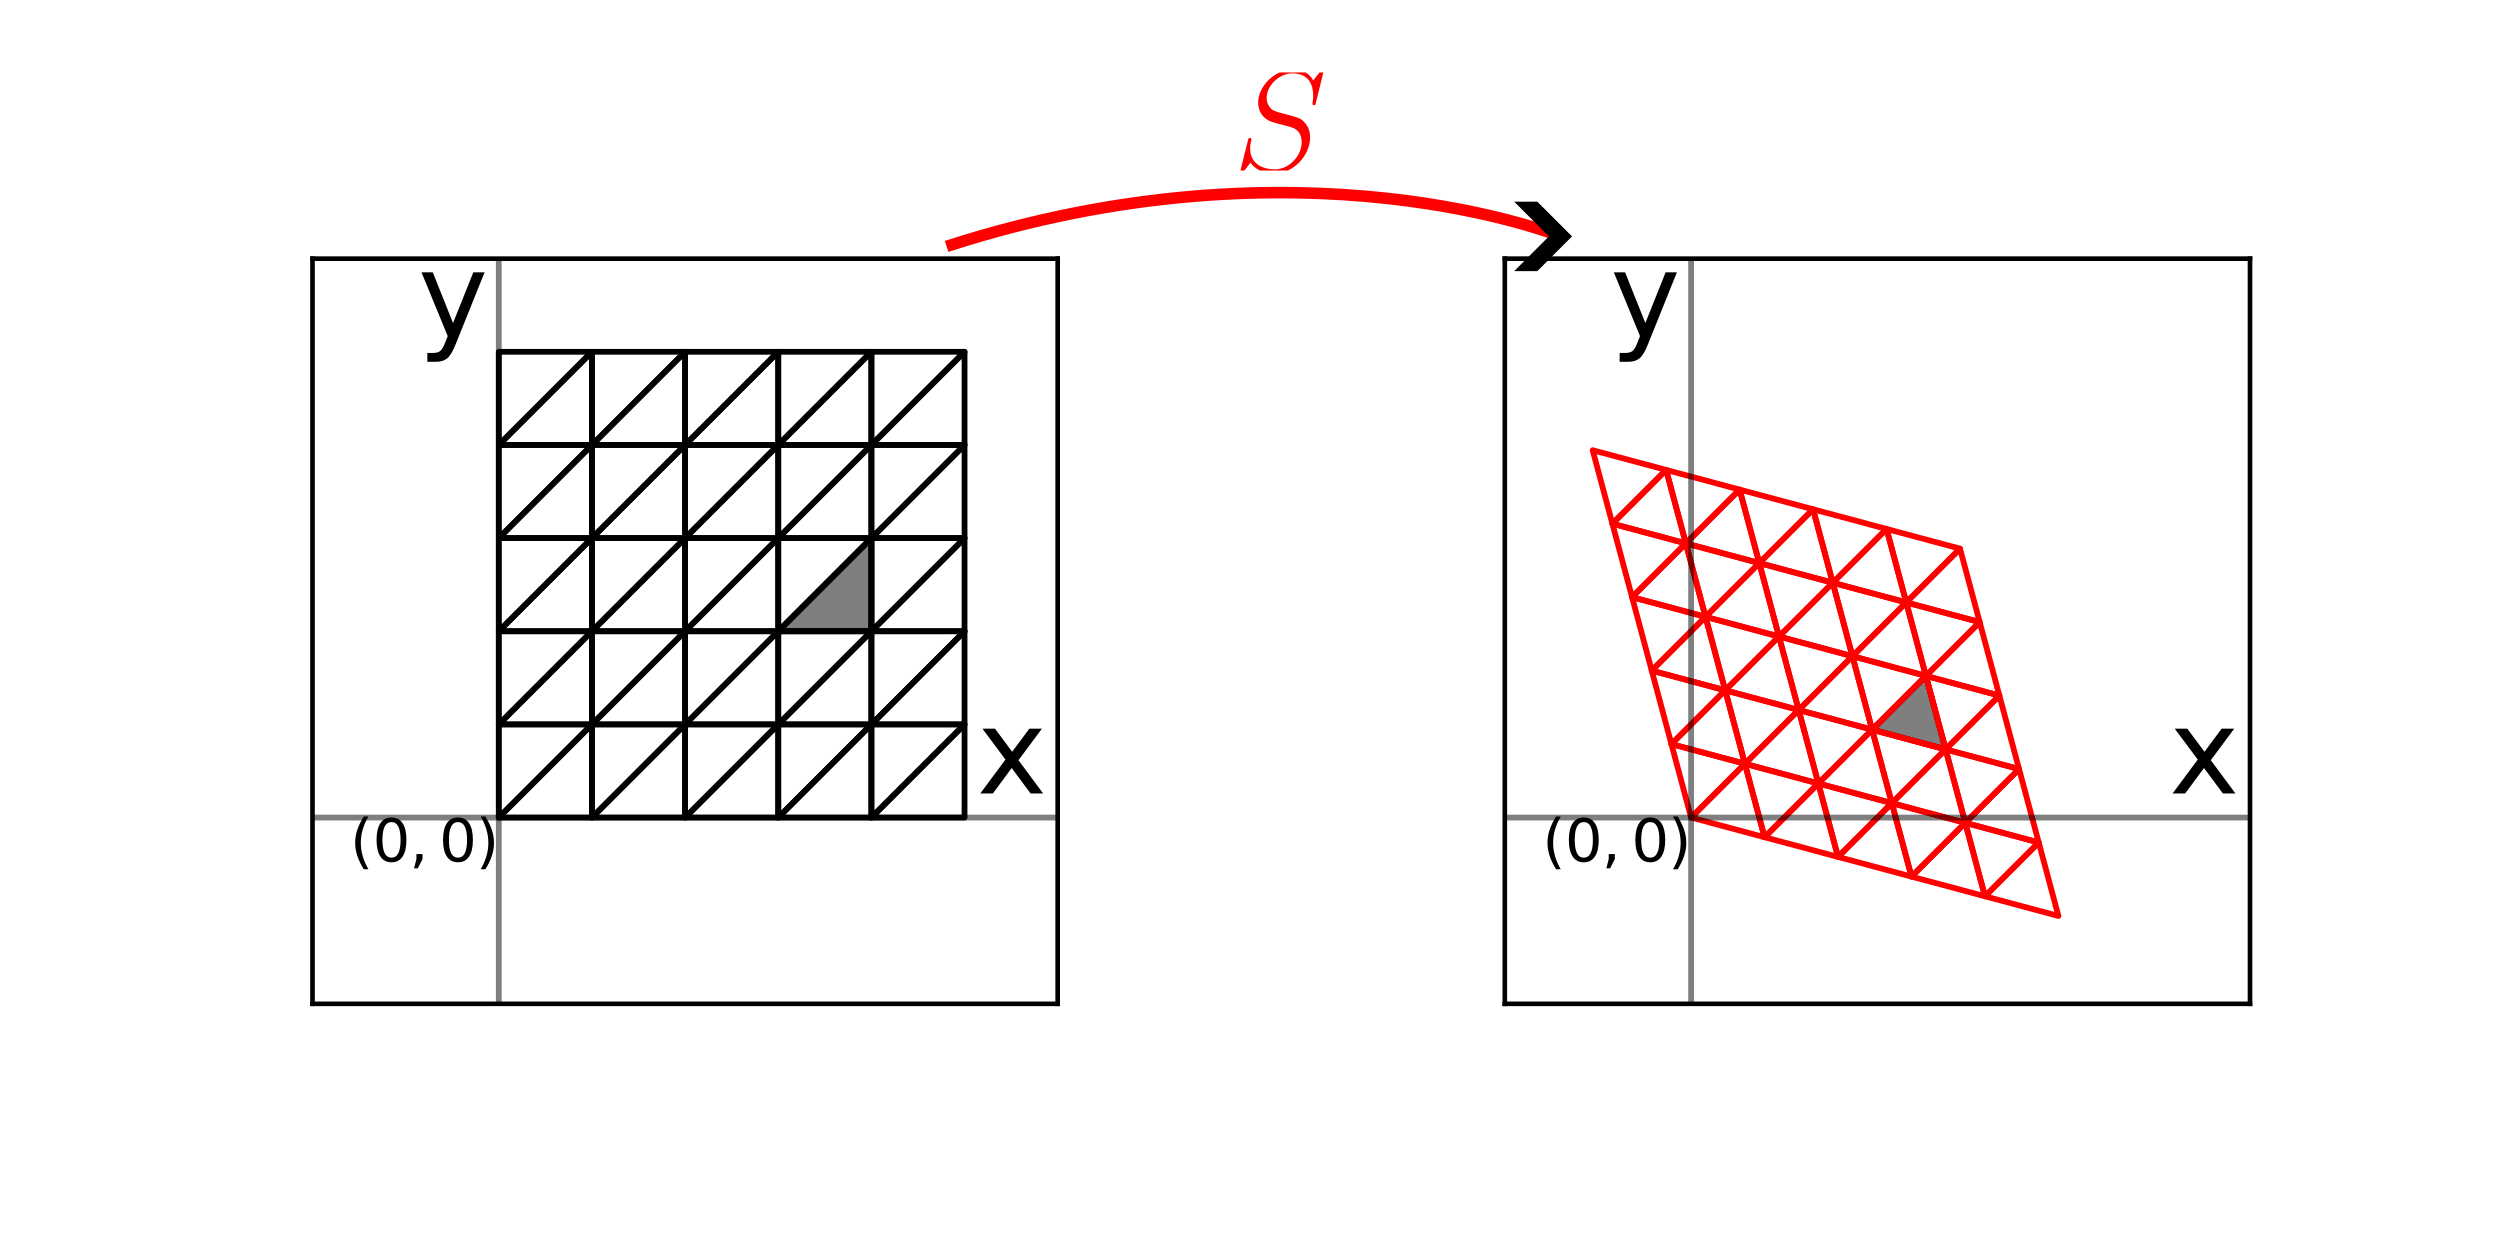 <?xml version="1.0" encoding="UTF-8" standalone="no"?>
<svg
   width="432pt"
   height="216pt"
   viewBox="0 0 432 216"
   version="1.1"
   id="svg432"
   sodipodi:docname="simplex-grid-2d-compare-5-S.svg"
   inkscape:version="1.2.2 (b0a8486541, 2022-12-01)"
   xmlns:inkscape="http://www.inkscape.org/namespaces/inkscape"
   xmlns:sodipodi="http://sodipodi.sourceforge.net/DTD/sodipodi-0.dtd"
   xmlns:xlink="http://www.w3.org/1999/xlink"
   xmlns="http://www.w3.org/2000/svg"
   xmlns:svg="http://www.w3.org/2000/svg"
   xmlns:rdf="http://www.w3.org/1999/02/22-rdf-syntax-ns#"
   xmlns:cc="http://creativecommons.org/ns#"
   xmlns:dc="http://purl.org/dc/elements/1.1/">
  <sodipodi:namedview
     id="namedview434"
     pagecolor="#ffffff"
     bordercolor="#000000"
     borderopacity="0.25"
     inkscape:showpageshadow="2"
     inkscape:pageopacity="0.0"
     inkscape:pagecheckerboard="0"
     inkscape:deskcolor="#d1d1d1"
     inkscape:document-units="pt"
     showgrid="false"
     inkscape:zoom="1.1588694"
     inkscape:cx="286.91757"
     inkscape:cy="155.75525"
     inkscape:window-width="1415"
     inkscape:window-height="877"
     inkscape:window-x="25"
     inkscape:window-y="0"
     inkscape:window-maximized="1"
     inkscape:current-layer="svg432" />
  <defs
     id="defs6">
    <marker
       style="overflow:visible"
       id="Arrow4"
       refX="0"
       refY="0"
       orient="auto-start-reverse"
       inkscape:stockid="Arrow4"
       markerWidth="5"
       markerHeight="6"
       viewBox="0 0 5 6"
       inkscape:isstock="true"
       inkscape:collect="always"
       preserveAspectRatio="xMidYMid">
      <path
         style="fill:context-stroke;fill-rule:evenodd;stroke:none"
         d="m 1,0 -3,3 h -2 l 3,-3 -3,-3 h 2 z"
         id="path1741" />
    </marker>
    <style
       type="text/css"
       id="style4">*{stroke-linejoin: round; stroke-linecap: butt}</style>
    <clipPath
       id="clipPath9921">
      <path
         clip-rule="nonzero"
         d="M 1,0 H 13.645 V 14.117 H 1 Z m 0,0"
         id="path831" />
    </clipPath>
    <clipPath
       id="clipPath3747">
      <path
         clip-rule="nonzero"
         d="M 1,0 H 16 V 16.938 H 1 Z m 0,0"
         id="path4501" />
    </clipPath>
  </defs>
  <g
     id="figure_1">
    <g
       id="patch_1">
      <path
         d="M 0 216  L 432 216  L 432 0  L 0 0  z "
         style="fill: #ffffff"
         id="path8" />
    </g>
    <g
       id="axes_1">
      <g
         id="patch_2">
        <path
           d="M 54 173.465  L 182.769 173.465  L 182.769 44.695  L 54 44.695  z "
           style="fill: #ffffff"
           id="path11" />
      </g>
      <g
         id="patch_3">
        <path
           d="M 86.192 141.272  L 102.288 141.272  L 102.288 125.176  L 86.192 141.272  z "
           clip-path="url(#p3a0ec769be)"
           style="fill: none; stroke: #000000; stroke-linejoin: miter"
           id="path14" />
      </g>
      <g
         id="patch_4">
        <path
           d="M 86.192 141.272  L 86.192 125.176  L 102.288 125.176  L 86.192 141.272  z "
           clip-path="url(#p3a0ec769be)"
           style="fill: none; stroke: #000000; stroke-linejoin: miter"
           id="path17" />
      </g>
      <g
         id="patch_5">
        <path
           d="M 102.288 141.272  L 118.385 141.272  L 118.385 125.176  L 102.288 141.272  z "
           clip-path="url(#p3a0ec769be)"
           style="fill: none; stroke: #000000; stroke-linejoin: miter"
           id="path20" />
      </g>
      <g
         id="patch_6">
        <path
           d="M 102.288 141.272  L 102.288 125.176  L 118.385 125.176  L 102.288 141.272  z "
           clip-path="url(#p3a0ec769be)"
           style="fill: none; stroke: #000000; stroke-linejoin: miter"
           id="path23" />
      </g>
      <g
         id="patch_7">
        <path
           d="M 118.385 141.272  L 134.481 141.272  L 134.481 125.176  L 118.385 141.272  z "
           clip-path="url(#p3a0ec769be)"
           style="fill: none; stroke: #000000; stroke-linejoin: miter"
           id="path26" />
      </g>
      <g
         id="patch_8">
        <path
           d="M 118.385 141.272  L 118.385 125.176  L 134.481 125.176  L 118.385 141.272  z "
           clip-path="url(#p3a0ec769be)"
           style="fill: none; stroke: #000000; stroke-linejoin: miter"
           id="path29" />
      </g>
      <g
         id="patch_9">
        <path
           d="M 134.481 141.272  L 150.577 141.272  L 150.577 125.176  L 134.481 141.272  z "
           clip-path="url(#p3a0ec769be)"
           style="fill: none; stroke: #000000; stroke-linejoin: miter"
           id="path32" />
      </g>
      <g
         id="patch_10">
        <path
           d="M 134.481 141.272  L 134.481 125.176  L 150.577 125.176  L 134.481 141.272  z "
           clip-path="url(#p3a0ec769be)"
           style="fill: none; stroke: #000000; stroke-linejoin: miter"
           id="path35" />
      </g>
      <g
         id="patch_11">
        <path
           d="M 150.577 141.272  L 166.673 141.272  L 166.673 125.176  L 150.577 141.272  z "
           clip-path="url(#p3a0ec769be)"
           style="fill: none; stroke: #000000; stroke-linejoin: miter"
           id="path38" />
      </g>
      <g
         id="patch_12">
        <path
           d="M 150.577 141.272  L 150.577 125.176  L 166.673 125.176  L 150.577 141.272  z "
           clip-path="url(#p3a0ec769be)"
           style="fill: none; stroke: #000000; stroke-linejoin: miter"
           id="path41" />
      </g>
      <g
         id="patch_13">
        <path
           d="M 86.192 125.176  L 102.288 125.176  L 102.288 109.08  L 86.192 125.176  z "
           clip-path="url(#p3a0ec769be)"
           style="fill: none; stroke: #000000; stroke-linejoin: miter"
           id="path44" />
      </g>
      <g
         id="patch_14">
        <path
           d="M 86.192 125.176  L 86.192 109.08  L 102.288 109.08  L 86.192 125.176  z "
           clip-path="url(#p3a0ec769be)"
           style="fill: none; stroke: #000000; stroke-linejoin: miter"
           id="path47" />
      </g>
      <g
         id="patch_15">
        <path
           d="M 102.288 125.176  L 118.385 125.176  L 118.385 109.08  L 102.288 125.176  z "
           clip-path="url(#p3a0ec769be)"
           style="fill: none; stroke: #000000; stroke-linejoin: miter"
           id="path50" />
      </g>
      <g
         id="patch_16">
        <path
           d="M 102.288 125.176  L 102.288 109.08  L 118.385 109.08  L 102.288 125.176  z "
           clip-path="url(#p3a0ec769be)"
           style="fill: none; stroke: #000000; stroke-linejoin: miter"
           id="path53" />
      </g>
      <g
         id="patch_17">
        <path
           d="M 118.385 125.176  L 134.481 125.176  L 134.481 109.08  L 118.385 125.176  z "
           clip-path="url(#p3a0ec769be)"
           style="fill: none; stroke: #000000; stroke-linejoin: miter"
           id="path56" />
      </g>
      <g
         id="patch_18">
        <path
           d="M 118.385 125.176  L 118.385 109.08  L 134.481 109.08  L 118.385 125.176  z "
           clip-path="url(#p3a0ec769be)"
           style="fill: none; stroke: #000000; stroke-linejoin: miter"
           id="path59" />
      </g>
      <g
         id="patch_19">
        <path
           d="M 134.481 125.176  L 150.577 125.176  L 150.577 109.08  L 134.481 125.176  z "
           clip-path="url(#p3a0ec769be)"
           style="fill: none; stroke: #000000; stroke-linejoin: miter"
           id="path62" />
      </g>
      <g
         id="patch_20">
        <path
           d="M 134.481 125.176  L 134.481 109.08  L 150.577 109.08  L 134.481 125.176  z "
           clip-path="url(#p3a0ec769be)"
           style="fill: none; stroke: #000000; stroke-linejoin: miter"
           id="path65" />
      </g>
      <g
         id="patch_21">
        <path
           d="M 150.577 125.176  L 166.673 125.176  L 166.673 109.08  L 150.577 125.176  z "
           clip-path="url(#p3a0ec769be)"
           style="fill: none; stroke: #000000; stroke-linejoin: miter"
           id="path68" />
      </g>
      <g
         id="patch_22">
        <path
           d="M 150.577 125.176  L 150.577 109.08  L 166.673 109.08  L 150.577 125.176  z "
           clip-path="url(#p3a0ec769be)"
           style="fill: none; stroke: #000000; stroke-linejoin: miter"
           id="path71" />
      </g>
      <g
         id="patch_23">
        <path
           d="M 86.192 109.08  L 102.288 109.08  L 102.288 92.984  L 86.192 109.08  z "
           clip-path="url(#p3a0ec769be)"
           style="fill: none; stroke: #000000; stroke-linejoin: miter"
           id="path74" />
      </g>
      <g
         id="patch_24">
        <path
           d="M 86.192 109.08  L 86.192 92.984  L 102.288 92.984  L 86.192 109.08  z "
           clip-path="url(#p3a0ec769be)"
           style="fill: none; stroke: #000000; stroke-linejoin: miter"
           id="path77" />
      </g>
      <g
         id="patch_25">
        <path
           d="M 102.288 109.08  L 118.385 109.08  L 118.385 92.984  L 102.288 109.08  z "
           clip-path="url(#p3a0ec769be)"
           style="fill: none; stroke: #000000; stroke-linejoin: miter"
           id="path80" />
      </g>
      <g
         id="patch_26">
        <path
           d="M 102.288 109.08  L 102.288 92.984  L 118.385 92.984  L 102.288 109.08  z "
           clip-path="url(#p3a0ec769be)"
           style="fill: none; stroke: #000000; stroke-linejoin: miter"
           id="path83" />
      </g>
      <g
         id="patch_27">
        <path
           d="M 118.385 109.08  L 134.481 109.08  L 134.481 92.984  L 118.385 109.08  z "
           clip-path="url(#p3a0ec769be)"
           style="fill: none; stroke: #000000; stroke-linejoin: miter"
           id="path86" />
      </g>
      <g
         id="patch_28">
        <path
           d="M 118.385 109.08  L 118.385 92.984  L 134.481 92.984  L 118.385 109.08  z "
           clip-path="url(#p3a0ec769be)"
           style="fill: none; stroke: #000000; stroke-linejoin: miter"
           id="path89" />
      </g>
      <g
         id="patch_29">
        <path
           d="M 134.481 109.08  L 150.577 109.08  L 150.577 92.984  L 134.481 109.08  z "
           clip-path="url(#p3a0ec769be)"
           style="fill: none; stroke: #000000; stroke-linejoin: miter"
           id="path92" />
      </g>
      <g
         id="patch_30">
        <path
           d="M 134.481 109.08  L 134.481 92.984  L 150.577 92.984  L 134.481 109.08  z "
           clip-path="url(#p3a0ec769be)"
           style="fill: none; stroke: #000000; stroke-linejoin: miter"
           id="path95" />
      </g>
      <g
         id="patch_31">
        <path
           d="M 150.577 109.08  L 166.673 109.08  L 166.673 92.984  L 150.577 109.08  z "
           clip-path="url(#p3a0ec769be)"
           style="fill: none; stroke: #000000; stroke-linejoin: miter"
           id="path98" />
      </g>
      <g
         id="patch_32">
        <path
           d="M 150.577 109.08  L 150.577 92.984  L 166.673 92.984  L 150.577 109.08  z "
           clip-path="url(#p3a0ec769be)"
           style="fill: none; stroke: #000000; stroke-linejoin: miter"
           id="path101" />
      </g>
      <g
         id="patch_33">
        <path
           d="M 86.192 92.984  L 102.288 92.984  L 102.288 76.888  L 86.192 92.984  z "
           clip-path="url(#p3a0ec769be)"
           style="fill: none; stroke: #000000; stroke-linejoin: miter"
           id="path104" />
      </g>
      <g
         id="patch_34">
        <path
           d="M 86.192 92.984  L 86.192 76.888  L 102.288 76.888  L 86.192 92.984  z "
           clip-path="url(#p3a0ec769be)"
           style="fill: none; stroke: #000000; stroke-linejoin: miter"
           id="path107" />
      </g>
      <g
         id="patch_35">
        <path
           d="M 102.288 92.984  L 118.385 92.984  L 118.385 76.888  L 102.288 92.984  z "
           clip-path="url(#p3a0ec769be)"
           style="fill: none; stroke: #000000; stroke-linejoin: miter"
           id="path110" />
      </g>
      <g
         id="patch_36">
        <path
           d="M 102.288 92.984  L 102.288 76.888  L 118.385 76.888  L 102.288 92.984  z "
           clip-path="url(#p3a0ec769be)"
           style="fill: none; stroke: #000000; stroke-linejoin: miter"
           id="path113" />
      </g>
      <g
         id="patch_37">
        <path
           d="M 118.385 92.984  L 134.481 92.984  L 134.481 76.888  L 118.385 92.984  z "
           clip-path="url(#p3a0ec769be)"
           style="fill: none; stroke: #000000; stroke-linejoin: miter"
           id="path116" />
      </g>
      <g
         id="patch_38">
        <path
           d="M 118.385 92.984  L 118.385 76.888  L 134.481 76.888  L 118.385 92.984  z "
           clip-path="url(#p3a0ec769be)"
           style="fill: none; stroke: #000000; stroke-linejoin: miter"
           id="path119" />
      </g>
      <g
         id="patch_39">
        <path
           d="M 134.481 92.984  L 150.577 92.984  L 150.577 76.888  L 134.481 92.984  z "
           clip-path="url(#p3a0ec769be)"
           style="fill: none; stroke: #000000; stroke-linejoin: miter"
           id="path122" />
      </g>
      <g
         id="patch_40">
        <path
           d="M 134.481 92.984  L 134.481 76.888  L 150.577 76.888  L 134.481 92.984  z "
           clip-path="url(#p3a0ec769be)"
           style="fill: none; stroke: #000000; stroke-linejoin: miter"
           id="path125" />
      </g>
      <g
         id="patch_41">
        <path
           d="M 150.577 92.984  L 166.673 92.984  L 166.673 76.888  L 150.577 92.984  z "
           clip-path="url(#p3a0ec769be)"
           style="fill: none; stroke: #000000; stroke-linejoin: miter"
           id="path128" />
      </g>
      <g
         id="patch_42">
        <path
           d="M 150.577 92.984  L 150.577 76.888  L 166.673 76.888  L 150.577 92.984  z "
           clip-path="url(#p3a0ec769be)"
           style="fill: none; stroke: #000000; stroke-linejoin: miter"
           id="path131" />
      </g>
      <g
         id="patch_43">
        <path
           d="M 86.192 76.888  L 102.288 76.888  L 102.288 60.792  L 86.192 76.888  z "
           clip-path="url(#p3a0ec769be)"
           style="fill: none; stroke: #000000; stroke-linejoin: miter"
           id="path134" />
      </g>
      <g
         id="patch_44">
        <path
           d="M 86.192 76.888  L 86.192 60.792  L 102.288 60.792  L 86.192 76.888  z "
           clip-path="url(#p3a0ec769be)"
           style="fill: none; stroke: #000000; stroke-linejoin: miter"
           id="path137" />
      </g>
      <g
         id="patch_45">
        <path
           d="M 102.288 76.888  L 118.385 76.888  L 118.385 60.792  L 102.288 76.888  z "
           clip-path="url(#p3a0ec769be)"
           style="fill: none; stroke: #000000; stroke-linejoin: miter"
           id="path140" />
      </g>
      <g
         id="patch_46">
        <path
           d="M 102.288 76.888  L 102.288 60.792  L 118.385 60.792  L 102.288 76.888  z "
           clip-path="url(#p3a0ec769be)"
           style="fill: none; stroke: #000000; stroke-linejoin: miter"
           id="path143" />
      </g>
      <g
         id="patch_47">
        <path
           d="M 118.385 76.888  L 134.481 76.888  L 134.481 60.792  L 118.385 76.888  z "
           clip-path="url(#p3a0ec769be)"
           style="fill: none; stroke: #000000; stroke-linejoin: miter"
           id="path146" />
      </g>
      <g
         id="patch_48">
        <path
           d="M 118.385 76.888  L 118.385 60.792  L 134.481 60.792  L 118.385 76.888  z "
           clip-path="url(#p3a0ec769be)"
           style="fill: none; stroke: #000000; stroke-linejoin: miter"
           id="path149" />
      </g>
      <g
         id="patch_49">
        <path
           d="M 134.481 76.888  L 150.577 76.888  L 150.577 60.792  L 134.481 76.888  z "
           clip-path="url(#p3a0ec769be)"
           style="fill: none; stroke: #000000; stroke-linejoin: miter"
           id="path152" />
      </g>
      <g
         id="patch_50">
        <path
           d="M 134.481 76.888  L 134.481 60.792  L 150.577 60.792  L 134.481 76.888  z "
           clip-path="url(#p3a0ec769be)"
           style="fill: none; stroke: #000000; stroke-linejoin: miter"
           id="path155" />
      </g>
      <g
         id="patch_51">
        <path
           d="M 150.577 76.888  L 166.673 76.888  L 166.673 60.792  L 150.577 76.888  z "
           clip-path="url(#p3a0ec769be)"
           style="fill: none; stroke: #000000; stroke-linejoin: miter"
           id="path158" />
      </g>
      <g
         id="patch_52">
        <path
           d="M 150.577 76.888  L 150.577 60.792  L 166.673 60.792  L 150.577 76.888  z "
           clip-path="url(#p3a0ec769be)"
           style="fill: none; stroke: #000000; stroke-linejoin: miter"
           id="path161" />
      </g>
      <g
         id="patch_53">
        <path
           d="M 134.481 109.08  L 150.577 109.08  L 150.577 92.984  z "
           clip-path="url(#p3a0ec769be)"
           style="fill-opacity: 0.5; stroke: #000000; stroke-linejoin: miter"
           id="path164" />
      </g>
      <g
         id="patch_54">
        <path
           d="M 54 141.272  L 182.769 141.272  L 54 141.272  z "
           clip-path="url(#p3a0ec769be)"
           style="fill: none; stroke: #000000; stroke-opacity: 0.5; stroke-linejoin: miter"
           id="path167" />
      </g>
      <g
         id="patch_55">
        <path
           d="M 86.192 173.465  L 86.192 44.695  L 86.192 173.465  z "
           clip-path="url(#p3a0ec769be)"
           style="fill: none; stroke: #000000; stroke-opacity: 0.5; stroke-linejoin: miter"
           id="path170" />
      </g>
      <g
         id="matplotlib.axis_1" />
      <g
         id="matplotlib.axis_2" />
      <g
         id="patch_56">
        <path
           d="M 54 173.465  L 54 44.695  "
           style="fill: none; stroke: #000000; stroke-width: 0.8; stroke-linejoin: miter; stroke-linecap: square"
           id="path175" />
      </g>
      <g
         id="patch_57">
        <path
           d="M 182.769 173.465  L 182.769 44.695  "
           style="fill: none; stroke: #000000; stroke-width: 0.8; stroke-linejoin: miter; stroke-linecap: square"
           id="path178" />
      </g>
      <g
         id="patch_58">
        <path
           d="M 54 173.465  L 182.769 173.465  "
           style="fill: none; stroke: #000000; stroke-width: 0.8; stroke-linejoin: miter; stroke-linecap: square"
           id="path181" />
      </g>
      <g
         id="patch_59">
        <path
           d="M 54 44.695  L 182.769 44.695  "
           style="fill: none; stroke: #000000; stroke-width: 0.8; stroke-linejoin: miter; stroke-linecap: square"
           id="path184" />
      </g>
      <g
         id="text_1">
        <!-- $(0,0)$ -->
        <g
           transform="translate(60.492 148.871) scale(0.1 -0.1)"
           id="g203">
          <defs
             id="defs191">
            <path
               id="DejaVuSans-28"
               d="M 1984 4856  Q 1566 4138 1362 3434  Q 1159 2731 1159 2009  Q 1159 1288 1364 580  Q 1569 -128 1984 -844  L 1484 -844  Q 1016 -109 783 600  Q 550 1309 550 2009  Q 550 2706 781 3412  Q 1013 4119 1484 4856  L 1984 4856  z "
               transform="scale(0.016)" />
            <path
               id="DejaVuSans-30"
               d="M 2034 4250  Q 1547 4250 1301 3770  Q 1056 3291 1056 2328  Q 1056 1369 1301 889  Q 1547 409 2034 409  Q 2525 409 2770 889  Q 3016 1369 3016 2328  Q 3016 3291 2770 3770  Q 2525 4250 2034 4250  z M 2034 4750  Q 2819 4750 3233 4129  Q 3647 3509 3647 2328  Q 3647 1150 3233 529  Q 2819 -91 2034 -91  Q 1250 -91 836 529  Q 422 1150 422 2328  Q 422 3509 836 4129  Q 1250 4750 2034 4750  z "
               transform="scale(0.016)" />
            <path
               id="DejaVuSans-2c"
               d="M 750 794  L 1409 794  L 1409 256  L 897 -744  L 494 -744  L 750 256  L 750 794  z "
               transform="scale(0.016)" />
            <path
               id="DejaVuSans-29"
               d="M 513 4856  L 1013 4856  Q 1481 4119 1714 3412  Q 1947 2706 1947 2009  Q 1947 1309 1714 600  Q 1481 -109 1013 -844  L 513 -844  Q 928 -128 1133 580  Q 1338 1288 1338 2009  Q 1338 2731 1133 3434  Q 928 4138 513 4856  z "
               transform="scale(0.016)" />
          </defs>
          <use
             xlink:href="#DejaVuSans-28"
             transform="translate(0 0.125)"
             id="use193" />
          <use
             xlink:href="#DejaVuSans-30"
             transform="translate(39.014 0.125)"
             id="use195" />
          <use
             xlink:href="#DejaVuSans-2c"
             transform="translate(102.637 0.125)"
             id="use197" />
          <use
             xlink:href="#DejaVuSans-30"
             transform="translate(153.906 0.125)"
             id="use199" />
          <use
             xlink:href="#DejaVuSans-29"
             transform="translate(217.529 0.125)"
             id="use201" />
        </g>
      </g>
      <g
         id="text_2">
        <!-- x -->
        <g
           transform="translate(168.802 137.113) scale(0.2 -0.2)"
           id="g211">
          <defs
             id="defs207">
            <path
               id="DejaVuSans-78"
               d="M 3513 3500  L 2247 1797  L 3578 0  L 2900 0  L 1881 1375  L 863 0  L 184 0  L 1544 1831  L 300 3500  L 978 3500  L 1906 2253  L 2834 3500  L 3513 3500  z "
               transform="scale(0.016)" />
          </defs>
          <use
             xlink:href="#DejaVuSans-78"
             id="use209" />
        </g>
      </g>
      <g
         id="text_3">
        <!-- y -->
        <g
           transform="translate(72.225 58.262) scale(0.2 -0.2)"
           id="g219">
          <defs
             id="defs215">
            <path
               id="DejaVuSans-79"
               d="M 2059 -325  Q 1816 -950 1584 -1140  Q 1353 -1331 966 -1331  L 506 -1331  L 506 -850  L 844 -850  Q 1081 -850 1212 -737  Q 1344 -625 1503 -206  L 1606 56  L 191 3500  L 800 3500  L 1894 763  L 2988 3500  L 3597 3500  L 2059 -325  z "
               transform="scale(0.016)" />
          </defs>
          <use
             xlink:href="#DejaVuSans-79"
             id="use217" />
        </g>
      </g>
    </g>
    <g
       id="axes_2">
      <g
         id="patch_60">
        <path
           d="M 260.031 173.465  L 388.8 173.465  L 388.8 44.695  L 260.031 44.695  z "
           style="fill: #ffffff"
           id="path223" />
      </g>
      <g
         id="patch_61">
        <path
           d="M 292.223 141.272  L 304.918 144.674  L 301.516 131.979  L 292.223 141.272  z "
           clip-path="url(#p77de3d88d4)"
           style="fill: none; stroke: #ff0000; stroke-linejoin: miter"
           id="path226" />
      </g>
      <g
         id="patch_62">
        <path
           d="M 292.223 141.272  L 288.822 128.578  L 301.516 131.979  L 292.223 141.272  z "
           clip-path="url(#p77de3d88d4)"
           style="fill: none; stroke: #ff0000; stroke-linejoin: miter"
           id="path229" />
      </g>
      <g
         id="patch_63">
        <path
           d="M 304.918 144.674  L 317.612 148.075  L 314.211 135.381  L 304.918 144.674  z "
           clip-path="url(#p77de3d88d4)"
           style="fill: none; stroke: #ff0000; stroke-linejoin: miter"
           id="path232" />
      </g>
      <g
         id="patch_64">
        <path
           d="M 304.918 144.674  L 301.516 131.979  L 314.211 135.381  L 304.918 144.674  z "
           clip-path="url(#p77de3d88d4)"
           style="fill: none; stroke: #ff0000; stroke-linejoin: miter"
           id="path235" />
      </g>
      <g
         id="patch_65">
        <path
           d="M 317.612 148.075  L 330.307 151.477  L 326.905 138.782  L 317.612 148.075  z "
           clip-path="url(#p77de3d88d4)"
           style="fill: none; stroke: #ff0000; stroke-linejoin: miter"
           id="path238" />
      </g>
      <g
         id="patch_66">
        <path
           d="M 317.612 148.075  L 314.211 135.381  L 326.905 138.782  L 317.612 148.075  z "
           clip-path="url(#p77de3d88d4)"
           style="fill: none; stroke: #ff0000; stroke-linejoin: miter"
           id="path241" />
      </g>
      <g
         id="patch_67">
        <path
           d="M 330.307 151.477  L 343.002 154.878  L 339.6 142.184  L 330.307 151.477  z "
           clip-path="url(#p77de3d88d4)"
           style="fill: none; stroke: #ff0000; stroke-linejoin: miter"
           id="path244" />
      </g>
      <g
         id="patch_68">
        <path
           d="M 330.307 151.477  L 326.905 138.782  L 339.6 142.184  L 330.307 151.477  z "
           clip-path="url(#p77de3d88d4)"
           style="fill: none; stroke: #ff0000; stroke-linejoin: miter"
           id="path247" />
      </g>
      <g
         id="patch_69">
        <path
           d="M 343.002 154.878  L 355.696 158.28  L 352.295 145.585  L 343.002 154.878  z "
           clip-path="url(#p77de3d88d4)"
           style="fill: none; stroke: #ff0000; stroke-linejoin: miter"
           id="path250" />
      </g>
      <g
         id="patch_70">
        <path
           d="M 343.002 154.878  L 339.6 142.184  L 352.295 145.585  L 343.002 154.878  z "
           clip-path="url(#p77de3d88d4)"
           style="fill: none; stroke: #ff0000; stroke-linejoin: miter"
           id="path253" />
      </g>
      <g
         id="patch_71">
        <path
           d="M 288.822 128.578  L 301.516 131.979  L 298.115 119.285  L 288.822 128.578  z "
           clip-path="url(#p77de3d88d4)"
           style="fill: none; stroke: #ff0000; stroke-linejoin: miter"
           id="path256" />
      </g>
      <g
         id="patch_72">
        <path
           d="M 288.822 128.578  L 285.42 115.883  L 298.115 119.285  L 288.822 128.578  z "
           clip-path="url(#p77de3d88d4)"
           style="fill: none; stroke: #ff0000; stroke-linejoin: miter"
           id="path259" />
      </g>
      <g
         id="patch_73">
        <path
           d="M 301.516 131.979  L 314.211 135.381  L 310.809 122.686  L 301.516 131.979  z "
           clip-path="url(#p77de3d88d4)"
           style="fill: none; stroke: #ff0000; stroke-linejoin: miter"
           id="path262" />
      </g>
      <g
         id="patch_74">
        <path
           d="M 301.516 131.979  L 298.115 119.285  L 310.809 122.686  L 301.516 131.979  z "
           clip-path="url(#p77de3d88d4)"
           style="fill: none; stroke: #ff0000; stroke-linejoin: miter"
           id="path265" />
      </g>
      <g
         id="patch_75">
        <path
           d="M 314.211 135.381  L 326.905 138.782  L 323.504 126.088  L 314.211 135.381  z "
           clip-path="url(#p77de3d88d4)"
           style="fill: none; stroke: #ff0000; stroke-linejoin: miter"
           id="path268" />
      </g>
      <g
         id="patch_76">
        <path
           d="M 314.211 135.381  L 310.809 122.686  L 323.504 126.088  L 314.211 135.381  z "
           clip-path="url(#p77de3d88d4)"
           style="fill: none; stroke: #ff0000; stroke-linejoin: miter"
           id="path271" />
      </g>
      <g
         id="patch_77">
        <path
           d="M 326.905 138.782  L 339.6 142.184  L 336.199 129.489  L 326.905 138.782  z "
           clip-path="url(#p77de3d88d4)"
           style="fill: none; stroke: #ff0000; stroke-linejoin: miter"
           id="path274" />
      </g>
      <g
         id="patch_78">
        <path
           d="M 326.905 138.782  L 323.504 126.088  L 336.199 129.489  L 326.905 138.782  z "
           clip-path="url(#p77de3d88d4)"
           style="fill: none; stroke: #ff0000; stroke-linejoin: miter"
           id="path277" />
      </g>
      <g
         id="patch_79">
        <path
           d="M 339.6 142.184  L 352.295 145.585  L 348.893 132.891  L 339.6 142.184  z "
           clip-path="url(#p77de3d88d4)"
           style="fill: none; stroke: #ff0000; stroke-linejoin: miter"
           id="path280" />
      </g>
      <g
         id="patch_80">
        <path
           d="M 339.6 142.184  L 336.199 129.489  L 348.893 132.891  L 339.6 142.184  z "
           clip-path="url(#p77de3d88d4)"
           style="fill: none; stroke: #ff0000; stroke-linejoin: miter"
           id="path283" />
      </g>
      <g
         id="patch_81">
        <path
           d="M 285.42 115.883  L 298.115 119.285  L 294.713 106.59  L 285.42 115.883  z "
           clip-path="url(#p77de3d88d4)"
           style="fill: none; stroke: #ff0000; stroke-linejoin: miter"
           id="path286" />
      </g>
      <g
         id="patch_82">
        <path
           d="M 285.42 115.883  L 282.019 103.188  L 294.713 106.59  L 285.42 115.883  z "
           clip-path="url(#p77de3d88d4)"
           style="fill: none; stroke: #ff0000; stroke-linejoin: miter"
           id="path289" />
      </g>
      <g
         id="patch_83">
        <path
           d="M 298.115 119.285  L 310.809 122.686  L 307.408 109.991  L 298.115 119.285  z "
           clip-path="url(#p77de3d88d4)"
           style="fill: none; stroke: #ff0000; stroke-linejoin: miter"
           id="path292" />
      </g>
      <g
         id="patch_84">
        <path
           d="M 298.115 119.285  L 294.713 106.59  L 307.408 109.991  L 298.115 119.285  z "
           clip-path="url(#p77de3d88d4)"
           style="fill: none; stroke: #ff0000; stroke-linejoin: miter"
           id="path295" />
      </g>
      <g
         id="patch_85">
        <path
           d="M 310.809 122.686  L 323.504 126.088  L 320.102 113.393  L 310.809 122.686  z "
           clip-path="url(#p77de3d88d4)"
           style="fill: none; stroke: #ff0000; stroke-linejoin: miter"
           id="path298" />
      </g>
      <g
         id="patch_86">
        <path
           d="M 310.809 122.686  L 307.408 109.991  L 320.102 113.393  L 310.809 122.686  z "
           clip-path="url(#p77de3d88d4)"
           style="fill: none; stroke: #ff0000; stroke-linejoin: miter"
           id="path301" />
      </g>
      <g
         id="patch_87">
        <path
           d="M 323.504 126.088  L 336.199 129.489  L 332.797 116.794  L 323.504 126.088  z "
           clip-path="url(#p77de3d88d4)"
           style="fill: none; stroke: #ff0000; stroke-linejoin: miter"
           id="path304" />
      </g>
      <g
         id="patch_88">
        <path
           d="M 323.504 126.088  L 320.102 113.393  L 332.797 116.794  L 323.504 126.088  z "
           clip-path="url(#p77de3d88d4)"
           style="fill: none; stroke: #ff0000; stroke-linejoin: miter"
           id="path307" />
      </g>
      <g
         id="patch_89">
        <path
           d="M 336.199 129.489  L 348.893 132.891  L 345.492 120.196  L 336.199 129.489  z "
           clip-path="url(#p77de3d88d4)"
           style="fill: none; stroke: #ff0000; stroke-linejoin: miter"
           id="path310" />
      </g>
      <g
         id="patch_90">
        <path
           d="M 336.199 129.489  L 332.797 116.794  L 345.492 120.196  L 336.199 129.489  z "
           clip-path="url(#p77de3d88d4)"
           style="fill: none; stroke: #ff0000; stroke-linejoin: miter"
           id="path313" />
      </g>
      <g
         id="patch_91">
        <path
           d="M 282.019 103.188  L 294.713 106.59  L 291.312 93.895  L 282.019 103.188  z "
           clip-path="url(#p77de3d88d4)"
           style="fill: none; stroke: #ff0000; stroke-linejoin: miter"
           id="path316" />
      </g>
      <g
         id="patch_92">
        <path
           d="M 282.019 103.188  L 278.617 90.494  L 291.312 93.895  L 282.019 103.188  z "
           clip-path="url(#p77de3d88d4)"
           style="fill: none; stroke: #ff0000; stroke-linejoin: miter"
           id="path319" />
      </g>
      <g
         id="patch_93">
        <path
           d="M 294.713 106.59  L 307.408 109.991  L 304.006 97.297  L 294.713 106.59  z "
           clip-path="url(#p77de3d88d4)"
           style="fill: none; stroke: #ff0000; stroke-linejoin: miter"
           id="path322" />
      </g>
      <g
         id="patch_94">
        <path
           d="M 294.713 106.59  L 291.312 93.895  L 304.006 97.297  L 294.713 106.59  z "
           clip-path="url(#p77de3d88d4)"
           style="fill: none; stroke: #ff0000; stroke-linejoin: miter"
           id="path325" />
      </g>
      <g
         id="patch_95">
        <path
           d="M 307.408 109.991  L 320.102 113.393  L 316.701 100.698  L 307.408 109.991  z "
           clip-path="url(#p77de3d88d4)"
           style="fill: none; stroke: #ff0000; stroke-linejoin: miter"
           id="path328" />
      </g>
      <g
         id="patch_96">
        <path
           d="M 307.408 109.991  L 304.006 97.297  L 316.701 100.698  L 307.408 109.991  z "
           clip-path="url(#p77de3d88d4)"
           style="fill: none; stroke: #ff0000; stroke-linejoin: miter"
           id="path331" />
      </g>
      <g
         id="patch_97">
        <path
           d="M 320.102 113.393  L 332.797 116.794  L 329.396 104.1  L 320.102 113.393  z "
           clip-path="url(#p77de3d88d4)"
           style="fill: none; stroke: #ff0000; stroke-linejoin: miter"
           id="path334" />
      </g>
      <g
         id="patch_98">
        <path
           d="M 320.102 113.393  L 316.701 100.698  L 329.396 104.1  L 320.102 113.393  z "
           clip-path="url(#p77de3d88d4)"
           style="fill: none; stroke: #ff0000; stroke-linejoin: miter"
           id="path337" />
      </g>
      <g
         id="patch_99">
        <path
           d="M 332.797 116.794  L 345.492 120.196  L 342.09 107.501  L 332.797 116.794  z "
           clip-path="url(#p77de3d88d4)"
           style="fill: none; stroke: #ff0000; stroke-linejoin: miter"
           id="path340" />
      </g>
      <g
         id="patch_100">
        <path
           d="M 332.797 116.794  L 329.396 104.1  L 342.09 107.501  L 332.797 116.794  z "
           clip-path="url(#p77de3d88d4)"
           style="fill: none; stroke: #ff0000; stroke-linejoin: miter"
           id="path343" />
      </g>
      <g
         id="patch_101">
        <path
           d="M 278.617 90.494  L 291.312 93.895  L 287.91 81.201  L 278.617 90.494  z "
           clip-path="url(#p77de3d88d4)"
           style="fill: none; stroke: #ff0000; stroke-linejoin: miter"
           id="path346" />
      </g>
      <g
         id="patch_102">
        <path
           d="M 278.617 90.494  L 275.215 77.799  L 287.91 81.201  L 278.617 90.494  z "
           clip-path="url(#p77de3d88d4)"
           style="fill: none; stroke: #ff0000; stroke-linejoin: miter"
           id="path349" />
      </g>
      <g
         id="patch_103">
        <path
           d="M 291.312 93.895  L 304.006 97.297  L 300.605 84.602  L 291.312 93.895  z "
           clip-path="url(#p77de3d88d4)"
           style="fill: none; stroke: #ff0000; stroke-linejoin: miter"
           id="path352" />
      </g>
      <g
         id="patch_104">
        <path
           d="M 291.312 93.895  L 287.91 81.201  L 300.605 84.602  L 291.312 93.895  z "
           clip-path="url(#p77de3d88d4)"
           style="fill: none; stroke: #ff0000; stroke-linejoin: miter"
           id="path355" />
      </g>
      <g
         id="patch_105">
        <path
           d="M 304.006 97.297  L 316.701 100.698  L 313.299 88.004  L 304.006 97.297  z "
           clip-path="url(#p77de3d88d4)"
           style="fill: none; stroke: #ff0000; stroke-linejoin: miter"
           id="path358" />
      </g>
      <g
         id="patch_106">
        <path
           d="M 304.006 97.297  L 300.605 84.602  L 313.299 88.004  L 304.006 97.297  z "
           clip-path="url(#p77de3d88d4)"
           style="fill: none; stroke: #ff0000; stroke-linejoin: miter"
           id="path361" />
      </g>
      <g
         id="patch_107">
        <path
           d="M 316.701 100.698  L 329.396 104.1  L 325.994 91.405  L 316.701 100.698  z "
           clip-path="url(#p77de3d88d4)"
           style="fill: none; stroke: #ff0000; stroke-linejoin: miter"
           id="path364" />
      </g>
      <g
         id="patch_108">
        <path
           d="M 316.701 100.698  L 313.299 88.004  L 325.994 91.405  L 316.701 100.698  z "
           clip-path="url(#p77de3d88d4)"
           style="fill: none; stroke: #ff0000; stroke-linejoin: miter"
           id="path367" />
      </g>
      <g
         id="patch_109">
        <path
           d="M 329.396 104.1  L 342.09 107.501  L 338.689 94.807  L 329.396 104.1  z "
           clip-path="url(#p77de3d88d4)"
           style="fill: none; stroke: #ff0000; stroke-linejoin: miter"
           id="path370" />
      </g>
      <g
         id="patch_110">
        <path
           d="M 329.396 104.1  L 325.994 91.405  L 338.689 94.807  L 329.396 104.1  z "
           clip-path="url(#p77de3d88d4)"
           style="fill: none; stroke: #ff0000; stroke-linejoin: miter"
           id="path373" />
      </g>
      <g
         id="patch_111">
        <path
           d="M 323.504 126.088  L 336.199 129.489  L 332.797 116.794  z "
           clip-path="url(#p77de3d88d4)"
           style="fill-opacity: 0.5; stroke: #ff0000; stroke-linejoin: miter"
           id="path376" />
      </g>
      <g
         id="patch_112">
        <path
           d="M 260.031 141.272  L 388.8 141.272  L 260.031 141.272  z "
           clip-path="url(#p77de3d88d4)"
           style="fill: none; stroke: #000000; stroke-opacity: 0.5; stroke-linejoin: miter"
           id="path379" />
      </g>
      <g
         id="patch_113">
        <path
           d="M 292.223 173.465  L 292.223 44.695  L 292.223 173.465  z "
           clip-path="url(#p77de3d88d4)"
           style="fill: none; stroke: #000000; stroke-opacity: 0.5; stroke-linejoin: miter"
           id="path382" />
      </g>
      <g
         id="matplotlib.axis_3" />
      <g
         id="matplotlib.axis_4" />
      <g
         id="patch_114">
        <path
           d="M 260.031 173.465  L 260.031 44.695  "
           style="fill: none; stroke: #000000; stroke-width: 0.8; stroke-linejoin: miter; stroke-linecap: square"
           id="path387" />
      </g>
      <g
         id="patch_115">
        <path
           d="M 388.8 173.465  L 388.8 44.695  "
           style="fill: none; stroke: #000000; stroke-width: 0.8; stroke-linejoin: miter; stroke-linecap: square"
           id="path390" />
      </g>
      <g
         id="patch_116">
        <path
           d="M 260.031 173.465  L 388.8 173.465  "
           style="fill: none; stroke: #000000; stroke-width: 0.8; stroke-linejoin: miter; stroke-linecap: square"
           id="path393" />
      </g>
      <g
         id="patch_117">
        <path
           d="M 260.031 44.695  L 388.8 44.695  "
           style="fill: none; stroke: #000000; stroke-width: 0.8; stroke-linejoin: miter; stroke-linecap: square"
           id="path396" />
      </g>
      <g
         id="text_4">
        <!-- $(0,0)$ -->
        <g
           transform="translate(266.523 148.871) scale(0.1 -0.1)"
           id="g409">
          <use
             xlink:href="#DejaVuSans-28"
             transform="translate(0 0.125)"
             id="use399" />
          <use
             xlink:href="#DejaVuSans-30"
             transform="translate(39.014 0.125)"
             id="use401" />
          <use
             xlink:href="#DejaVuSans-2c"
             transform="translate(102.637 0.125)"
             id="use403" />
          <use
             xlink:href="#DejaVuSans-30"
             transform="translate(153.906 0.125)"
             id="use405" />
          <use
             xlink:href="#DejaVuSans-29"
             transform="translate(217.529 0.125)"
             id="use407" />
        </g>
      </g>
      <g
         id="text_5">
        <!-- x -->
        <g
           transform="translate(374.833 137.113) scale(0.2 -0.2)"
           id="g414">
          <use
             xlink:href="#DejaVuSans-78"
             id="use412" />
        </g>
      </g>
      <g
         id="text_6">
        <!-- y -->
        <g
           transform="translate(278.256 58.262) scale(0.2 -0.2)"
           id="g419">
          <use
             xlink:href="#DejaVuSans-79"
             id="use417" />
        </g>
      </g>
    </g>
  </g>
  <defs
     id="defs430">
    <clipPath
       id="p3a0ec769be">
      <rect
         x="54"
         y="44.695"
         width="128.769"
         height="128.769"
         id="rect424" />
    </clipPath>
    <clipPath
       id="p77de3d88d4">
      <rect
         x="260.031"
         y="44.695"
         width="128.769"
         height="128.769"
         id="rect427" />
    </clipPath>
  </defs>
  <path
     style="fill:none;stroke:#ff0000;stroke-width:2;stroke-linejoin:bevel;stroke-miterlimit:1;stroke-dasharray:none;marker-end:url(#Arrow4);paint-order:stroke markers fill"
     d="M 163.57,42.577 C 224.914,22.73 269.645,40.851 269.645,40.851"
     id="path1300"
     sodipodi:nodetypes="cc" />
  <g
     inkscape:label=""
     transform="translate(214.275,12.012)"
     id="g4080"
     style="fill:#ff0000;stroke:none;paint-order:stroke markers fill">
    <g
       clip-path="url(#clipPath3747)"
       id="g16"
       transform="translate(-1.266,0.515)"
       style="fill:#ff0000;stroke:none;paint-order:stroke markers fill">
      <g
         fill="#000000"
         fill-opacity="1"
         id="g14"
         style="fill:#ff0000;stroke:none;paint-order:stroke markers fill">
        <g
           id="use12"
           transform="translate(0,16.938)"
           style="fill:#ff0000;stroke:none;paint-order:stroke markers fill">
          <path
             d="m 15.734,-17.219 c 0,-0.234 -0.172,-0.234 -0.219,-0.234 -0.109,0 -0.125,0.031 -0.422,0.406 -0.156,0.172 -1.172,1.453 -1.188,1.484 -0.828,-1.609 -2.453,-1.891 -3.5,-1.891 -3.141,0 -6,2.875 -6,5.688 0,1.859 1.125,2.938 2.328,3.359 0.281,0.109 1.734,0.5 2.484,0.672 1.266,0.344 1.578,0.453 2.109,1 0.094,0.125 0.594,0.688 0.594,1.859 0,2.297 -2.141,4.672 -4.609,4.672 -2.031,0 -4.297,-0.859 -4.297,-3.641 0,-0.469 0.109,-1.062 0.188,-1.312 0,-0.078 0.016,-0.203 0.016,-0.25 0,-0.094 -0.047,-0.219 -0.25,-0.219 -0.219,0 -0.25,0.047 -0.344,0.469 l -1.266,5.078 c 0,0.031 -0.094,0.344 -0.094,0.375 0,0.219 0.203,0.219 0.25,0.219 0.094,0 0.125,-0.016 0.422,-0.391 l 1.141,-1.484 c 0.594,0.891 1.875,1.875 4.188,1.875 3.188,0 6.109,-3.094 6.109,-6.188 0,-1.047 -0.234,-1.953 -1.188,-2.875 C 11.672,-9.062 11.219,-9.188 8.953,-9.781 7.281,-10.234 7.062,-10.312 6.609,-10.703 6.188,-11.125 5.875,-11.719 5.875,-12.562 c 0,-2.078 2.109,-4.219 4.453,-4.219 2.438,0 3.578,1.484 3.578,3.844 0,0.641 -0.125,1.312 -0.125,1.422 0,0.219 0.203,0.219 0.266,0.219 0.234,0 0.25,-0.078 0.344,-0.469 z m 0,0"
             id="path22"
             style="fill:#ff0000;stroke:none;paint-order:stroke markers fill" />
        </g>
      </g>
    </g>
  </g>
</svg>
